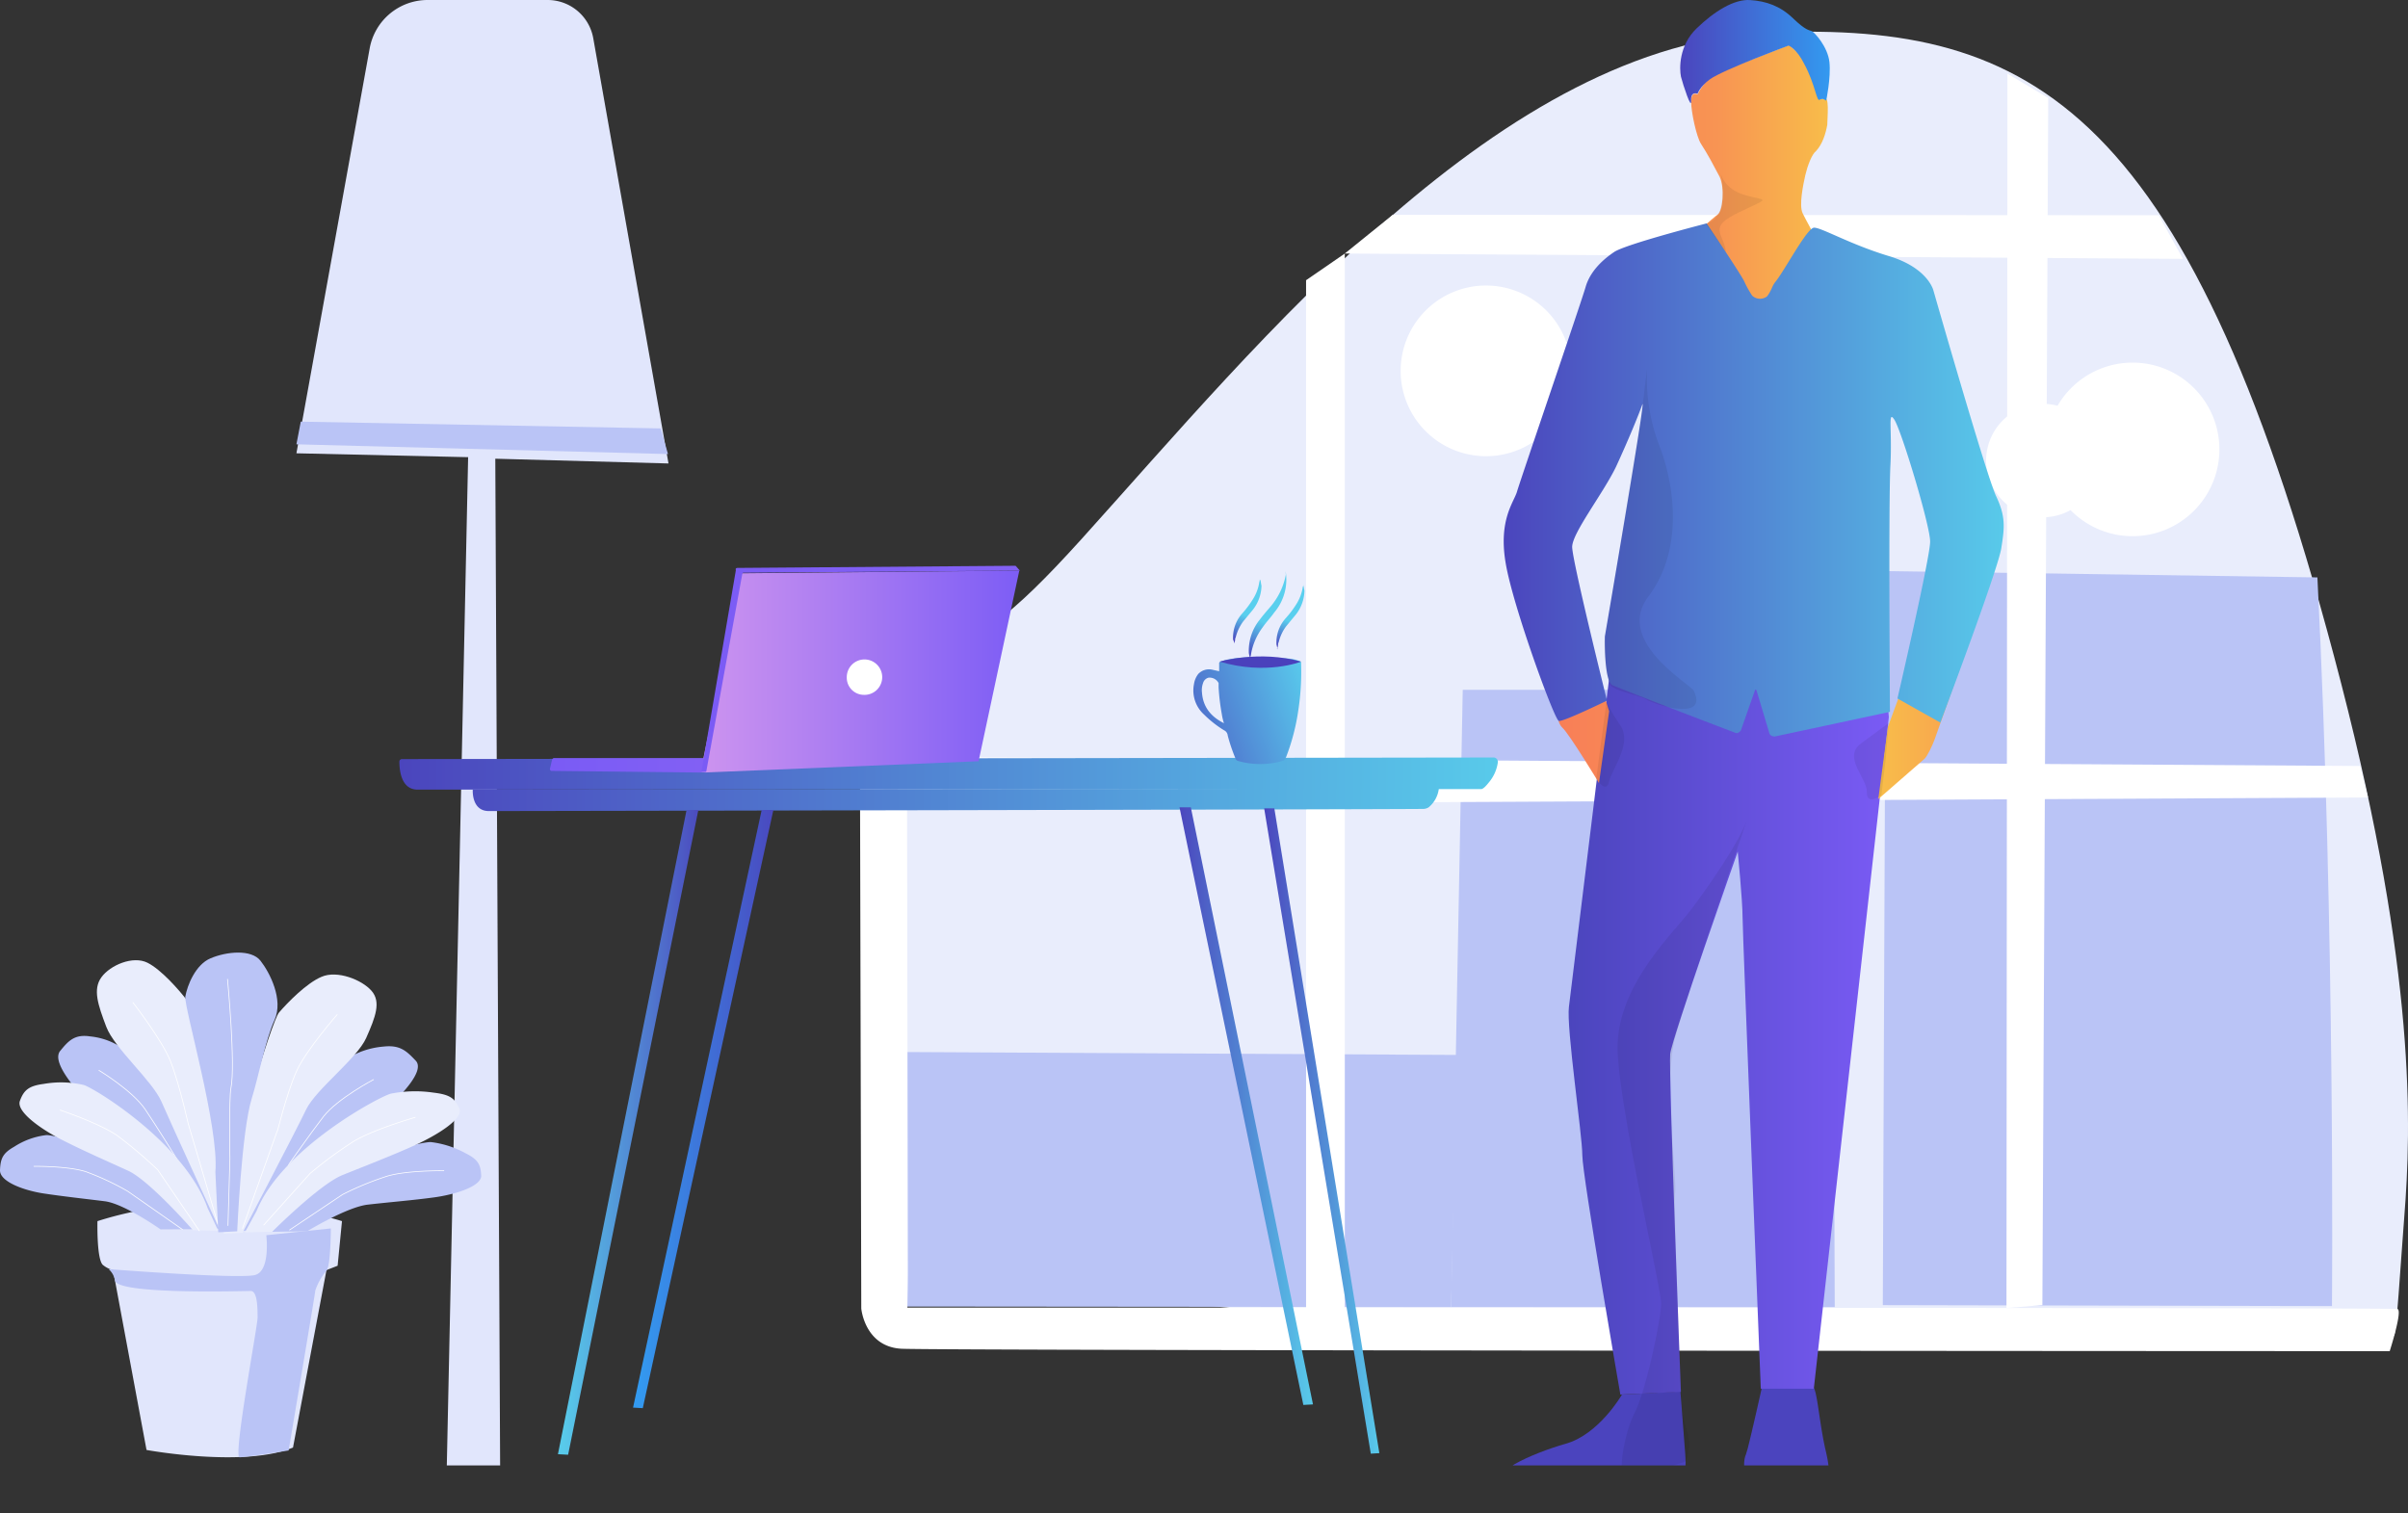 <svg id="Layer_1" data-name="Layer 1" xmlns="http://www.w3.org/2000/svg" xmlns:xlink="http://www.w3.org/1999/xlink" viewBox="0 0 1235.52 776.44"><rect x="0" y="0" width="1235.52" height="776.44" fill="#333333" stroke="none"/><defs><style>.cls-1,.cls-6{fill:none;}.cls-2{clip-path:url(#clip-path);}.cls-3{fill:#e9edfc;}.cls-4{fill:#e1e6fc;}.cls-5{fill:#bac4f6;}.cls-6{stroke:#fff;stroke-linecap:round;stroke-miterlimit:10;stroke-width:0.37px;}.cls-7{fill:#fff;}.cls-8{fill:#4b44be;}.cls-9{fill:url(#linear-gradient);}.cls-10{fill:url(#linear-gradient-2);}.cls-11{fill:url(#linear-gradient-3);}.cls-12{fill:url(#linear-gradient-4);}.cls-13{isolation:isolate;opacity:0.07;}.cls-14{fill:url(#linear-gradient-5);}.cls-15{fill:url(#linear-gradient-6);}.cls-16{fill:url(#linear-gradient-7);}.cls-17{fill:url(#linear-gradient-8);}.cls-18{fill:url(#linear-gradient-9);}.cls-19{fill:url(#linear-gradient-10);}.cls-20{fill:url(#linear-gradient-11);}.cls-21{fill:url(#linear-gradient-12);}.cls-22{fill:url(#linear-gradient-13);}.cls-23{fill:url(#linear-gradient-14);}.cls-24{fill:#4a41bc;}.cls-25{fill:url(#linear-gradient-15);}.cls-26{fill:url(#linear-gradient-16);}.cls-27{fill:url(#linear-gradient-17);}</style><clipPath id="clip-path" transform="translate(-191 -126)"><rect class="cls-1" width="1555" height="878"/></clipPath><linearGradient id="linear-gradient" x1="995.87" y1="223.52" x2="1160.36" y2="223.52" gradientTransform="matrix(1, 0, 0, -1, 0, 878)" gradientUnits="userSpaceOnUse"><stop offset="0" stop-color="#4b45bd"/><stop offset="1" stop-color="#7a5bf5"/></linearGradient><linearGradient id="linear-gradient-2" x1="977.05" y1="535.42" x2="1207.98" y2="535.42" gradientTransform="matrix(1, 0, 0, -1, 0, 878)" gradientUnits="userSpaceOnUse"><stop offset="0" stop-color="#f87b58"/><stop offset="0.41" stop-color="#f89453"/><stop offset="0.71" stop-color="#f8c548"/><stop offset="1" stop-color="#f89c51"/></linearGradient><linearGradient id="linear-gradient-3" x1="962.54" y1="505.74" x2="1219.4" y2="505.74" gradientTransform="matrix(1, 0, 0, -1, 0, 878)" gradientUnits="userSpaceOnUse"><stop offset="0" stop-color="#4b45bd"/><stop offset="1" stop-color="#58caea"/></linearGradient><linearGradient id="linear-gradient-4" x1="1053.22" y1="725.55" x2="1130.46" y2="725.55" gradientTransform="matrix(1, 0, 0, -1, 0, 878)" gradientUnits="userSpaceOnUse"><stop offset="0" stop-color="#4b45bd"/><stop offset="1" stop-color="#339af0"/></linearGradient><linearGradient id="linear-gradient-5" x1="395.92" y1="355.05" x2="959.54" y2="355.05" xlink:href="#linear-gradient-3"/><linearGradient id="linear-gradient-6" x1="395.73" y1="341.58" x2="959.3" y2="341.58" xlink:href="#linear-gradient-3"/><linearGradient id="linear-gradient-7" x1="839.63" y1="171.61" x2="898.61" y2="171.61" xlink:href="#linear-gradient-3"/><linearGradient id="linear-gradient-8" x1="552.33" y1="170.93" x2="480.3" y2="170.93" xlink:href="#linear-gradient-3"/><linearGradient id="linear-gradient-9" x1="590.65" y1="182.88" x2="518.62" y2="182.88" xlink:href="#linear-gradient-4"/><linearGradient id="linear-gradient-10" x1="795.72" y1="184.39" x2="864.18" y2="184.39" xlink:href="#linear-gradient-3"/><linearGradient id="linear-gradient-11" x1="550.42" y1="407.4" x2="714" y2="407.4" gradientTransform="matrix(1, 0, 0, -1, 0, 878)" gradientUnits="userSpaceOnUse"><stop offset="0" stop-color="#cd94ef"/><stop offset="1" stop-color="#7d5df5"/></linearGradient><linearGradient id="linear-gradient-12" x1="473.17" y1="359.31" x2="552.74" y2="359.31" gradientTransform="matrix(1, 0, 0, -1, 0, 878)" gradientUnits="userSpaceOnUse"><stop offset="0" stop-color="#7a5bf5"/><stop offset="1" stop-color="#8260f4"/></linearGradient><linearGradient id="linear-gradient-13" x1="550.41" y1="408.77" x2="713.95" y2="408.77" gradientTransform="matrix(1, 0, 0, -1, 0, 878)" gradientUnits="userSpaceOnUse"><stop offset="0" stop-color="#7a5bf5"/><stop offset="0.71" stop-color="#8260f4"/></linearGradient><linearGradient id="linear-gradient-14" x1="867.45" y1="398.98" x2="776.8" y2="367.47" gradientTransform="matrix(1, 0, 0, -1, 0, 878)" gradientUnits="userSpaceOnUse"><stop offset="0" stop-color="#59cfee"/><stop offset="1" stop-color="#4a41bc"/></linearGradient><linearGradient id="linear-gradient-15" x1="839.7" y1="432.65" x2="831.55" y2="414.64" xlink:href="#linear-gradient-14"/><linearGradient id="linear-gradient-16" x1="830.22" y1="436.16" x2="825.17" y2="422.41" xlink:href="#linear-gradient-14"/><linearGradient id="linear-gradient-17" x1="852.26" y1="433.45" x2="847.15" y2="419.52" xlink:href="#linear-gradient-14"/></defs><g class="cls-2"><path class="cls-3" d="M646.1,743.47c8.46-102-22.9-251.27,13.69-272.17,36.33-20.4,48.53-27.11,86.11-68.66,91.59-101.5,215.53-254.75,354.15-260,133.65-5,215.53,37.07,292.19,334.12,38.33,148.52,36.09,226.89,32.35,273.91-2,25.87-4,59.46-5.22,60.7C1417.38,813.13,639.13,828.31,646.1,743.47Z" transform="translate(-191 -126)"/><path class="cls-4" d="M431.19,360.6l-10.95,518c0,3.74,10,2.49,12.45,2.49h14.93l-2.49-519.7L534,363.83,495.4,145.65A23.78,23.78,0,0,0,472,126H410.54a30.2,30.2,0,0,0-29.87,24.88L343.09,358.61Z" transform="translate(-191 -126)"/><path class="cls-4" d="M241,752.63s-.5,20.4,3,22.64a13.4,13.4,0,0,0,5,2.48l17.18,92.3s50,9.21,75.16-1.24l17.17-91.06,5.72-2.23,2.24-22.89S305,732.23,241,752.63Z" transform="translate(-191 -126)"/><path class="cls-5" d="M246.75,777.26s67.2,5.22,75.17,3,5.72-20.4,5.72-20.4l33.1-3.48s0,19.41-2.24,21.64a31.66,31.66,0,0,0-5.72,10.2c0,1.25-13.69,82.1-13.69,82.1s-21.66,3.48-25.14,3.48,9.21-67.17,9.21-71.64,0-13.69-3.49-13.69-69.18,2-69.68-5.47A10.22,10.22,0,0,0,246.75,777.26Z" transform="translate(-191 -126)"/><path class="cls-5" d="M273.38,756.86s-18.66-13.19-28.62-14.43-21.4-2.49-31.36-4-22.64-6-22.4-12,1.5-8.7,7.22-11.94a38.62,38.62,0,0,1,16.43-6c4.48-.5,49.27,11.2,67.94,39.06l7.47,9.21Z" transform="translate(-191 -126)"/><path class="cls-5" d="M208.43,724.51s17.17-.24,26.62,2.74a139.4,139.4,0,0,1,21.41,10l28.12,19.65" transform="translate(-191 -126)"/><path class="cls-6" d="M208.43,724.51s17.17-.24,26.62,2.74a139.4,139.4,0,0,1,21.41,10l28.12,19.65" transform="translate(-191 -126)"/><path class="cls-5" d="M293.05,756.11s-21.91-29.61-30.37-37.82-18.42-17.91-26.63-26.62-18.42-21.14-14.18-26.37,7.46-8.7,15.43-7.46a35.39,35.39,0,0,1,17.17,6.47c4.48,2.74,44,40.55,49.77,83.84l5.73,8.71Z" transform="translate(-191 -126)"/><path class="cls-6" d="M241.77,675.26s16.93,10.2,23.65,19.9c6.22,9.2,16.18,25.37,16.18,25.37L293,751.63" transform="translate(-191 -126)"/><path class="cls-3" d="M304,757.6s-25.38-55.23-30.11-66.17-24.14-27.37-28.37-38.56-7-19.16-2.49-25.38,16.18-11.2,23.64-7.46c7,3.48,16.18,13.93,20.16,19.15,3.24,4.23,23.89,79.12,22.15,96.53l4,22.14Z" transform="translate(-191 -126)"/><path class="cls-6" d="M259.2,640.43s14.68,18.9,19.16,29.85c5,12.44,10,36.07,9.21,32.34l15.18,51.25" transform="translate(-191 -126)"/><path class="cls-3" d="M290.06,757.35s-22.4-25.62-33.35-30.6-23.4-10.45-34.1-15.92-23.39-14.43-21.4-19.9,4.48-7.71,12.19-8.71a51.42,51.42,0,0,1,20.41.5c5,1.24,51.77,29.6,63.71,63.19L303,757.6Z" transform="translate(-191 -126)"/><path class="cls-6" d="M221.86,695.66s19.42,6.46,29.12,12.93a231.74,231.74,0,0,1,20.91,17.67l21.4,31.34" transform="translate(-191 -126)"/><path class="cls-5" d="M348.54,757.85s20.41-12.44,31.11-13.68,23.15-2.24,34.1-3.73,24.39-5.73,24.14-11.2-1.49-8.21-8-11.44a49,49,0,0,0-17.67-5.72c-4.73-.5-53.26,10.69-73.67,37.31l-8.21,8.71Z" transform="translate(-191 -126)"/><path class="cls-5" d="M418.73,726.76s-18.67-.25-28.87,2.73A155.54,155.54,0,0,0,366.71,739l-27.12,18.16" transform="translate(-191 -126)"/><path class="cls-6" d="M418.73,726.76s-18.67-.25-28.87,2.73A155.54,155.54,0,0,0,366.71,739l-27.12,18.16" transform="translate(-191 -126)"/><path class="cls-5" d="M327.14,757.11s23.64-28.37,32.85-36.33,19.91-17.16,28.87-25.37,20.16-20.15,15.43-25.13-8-8.21-16.67-7.21A41.45,41.45,0,0,0,369,669.29c-4.73,2.73-47.53,38.81-53.76,80.1L309,757.85Z" transform="translate(-191 -126)"/><path class="cls-6" d="M382.64,680s-18.41,9.71-25.63,18.91c-6.72,8.71-17.67,24.38-17.67,24.38l-12.2,29.61" transform="translate(-191 -126)"/><path class="cls-3" d="M315.44,758.6s27.63-52.74,32.61-63.19,26.13-26.12,30.86-36.82,7.71-18.41,2.74-24.13S364,623.76,356,627.24c-7.71,3.24-17.42,13.19-21.9,18.41-3.49,4-25.88,75.63-24.14,92.3l-4.23,21.15Z" transform="translate(-191 -126)"/><path class="cls-5" d="M312.71,757.85s2.24-51.5,7.46-68.17c3.49-11.19,7-29.85,11.7-40.3S329.38,625,324.65,619s-17.42-4.73-25.63-1.24c-7.72,3.23-11.95,13.93-12.94,19.65-.75,5.23,17.42,67.17,15.43,90.06L303,758.35Z" transform="translate(-191 -126)"/><path class="cls-6" d="M364,646.65s-15.68,17.91-20.66,28.61c-5.48,11.94-10.7,34.58-10,30.84l-17.92,50.26" transform="translate(-191 -126)"/><path class="cls-3" d="M330.62,758.1S355,733.72,366.71,729s25.39-10,36.84-15.17,25.38-13.69,23.14-18.91S422,687.7,413.5,686.7a64.47,64.47,0,0,0-21.9.5c-5.48,1.24-56,28.11-68.94,60.2l-6,11Z" transform="translate(-191 -126)"/><path class="cls-6" d="M404,699.39s-20.9,6-31.36,12.19A212,212,0,0,0,350,728.25l-23.65,26.37" transform="translate(-191 -126)"/><path class="cls-6" d="M307.73,628.49s4.23,44,1.74,56c-1,5-.5,36.07-.5,36.07l-1,34.34" transform="translate(-191 -126)"/><path class="cls-5" d="M345.33,342.37,530,345.85,533.73,359l-190.64-5Z" transform="translate(-191 -126)"/><path class="cls-5" d="M1158.54,433l-1.49,362.73,230.46.49s1.74-191.06-7.47-373.92l-221-3.23Z" transform="translate(-191 -126)"/><path class="cls-5" d="M941.52,480l-6,316.7h196.87L1131.16,480Z" transform="translate(-191 -126)"/><path class="cls-5" d="M655.55,665.85l283.23,1.49-3.24,129.37-279-.25Z" transform="translate(-191 -126)"/><path class="cls-7" d="M632.16,483.25l.75,314.21s1.74,19.65,20.65,20.65,763.57,1.24,763.57,1.24,6.72-20.9,4-21.64S656.55,797,656.55,797s.25-11.19.25-18.16c0-8-.5-305-.5-305A147.74,147.74,0,0,1,632.16,483.25Z" transform="translate(-191 -126)"/><path class="cls-7" d="M648.59,514.34,1402,519.07l4,16.17L648.59,539Z" transform="translate(-191 -126)"/><path class="cls-7" d="M861.13,269.79V797.21L881,798.7V256.11Z" transform="translate(-191 -126)"/><path class="cls-7" d="M1221,163.81l-.5,633.4,18.42-1.49,3-619.47Z" transform="translate(-191 -126)"/><path class="cls-7" d="M881,256.11l430.06,2.73-12.44-22.39-393-.24Z" transform="translate(-191 -126)"/><path class="cls-7" d="M953.46,360.1a43.79,43.79,0,1,0-43.8-43.79A43.79,43.79,0,0,0,953.46,360.1Z" transform="translate(-191 -126)"/><path class="cls-7" d="M996,358.86a28.61,28.61,0,1,0-28.62-28.61A28.61,28.61,0,0,0,996,358.86Z" transform="translate(-191 -126)"/><path class="cls-7" d="M1285.22,401.15a44.54,44.54,0,1,0-44.55-44.54A44.54,44.54,0,0,0,1285.22,401.15Z" transform="translate(-191 -126)"/><path class="cls-7" d="M1239.18,391.45a29.11,29.11,0,1,0-29.12-29.11A29.12,29.12,0,0,0,1239.18,391.45Z" transform="translate(-191 -126)"/><path class="cls-8" d="M1127.7,870.2c-3.29-14-4.39-32.15-6.59-32.42h-2.48l-23.64.27s-5,22.54-7.42,31.88c-.28.55-.55,2.2-1.1,3.3a15.2,15.2,0,0,0-.55,4.94c.55,8.52,3.85,15.94,11.27,19.51,8.52,4.13,14.84,8.25,23.64,0C1129.9,889.44,1131,884.22,1127.7,870.2Z" transform="translate(-191 -126)"/><path class="cls-8" d="M1053.2,840l-30,1.65s-11.82,20.61-29.14,25.29c-16.22,4.67-43.17,15.93-31.07,22.53,8.8,5.22,66.25.55,80.28,1.65,10.44.82,13.47-5.5,12.37-19.51C1054.85,860.86,1053.2,840,1053.2,840Z" transform="translate(-191 -126)"/><path class="cls-9" d="M1017.46,467.34S997.39,632,996,642.67s6.87,65.67,6.87,76.12,19.52,122.83,19.52,122.83l31.07-1.37s-6.33-165.43-5.5-173.4S1082.62,563,1082.62,563s2.47,25.29,2.47,33.53,9.35,242.1,9.35,242.1h27.21L1160.14,494l-.55-6.6Z" transform="translate(-191 -126)"/><path class="cls-10" d="M1109,149.12s-30,11.54-36.56,14.29-10.45,11-10.45,11-3.3-1.92-3.3,3.57,2.75,18.14,5,21.71c3.57,5.5,6.6,11.27,9.62,17,2.75,5.77,1.65,17.86-1.1,19.51s-53.33,47.27-53.33,47.27L977.05,412.38l5.5,40.67,8.52,40.12s-1.65,3,1.65,6.32c3.58,3.3,18.7,28.31,18.7,28.31l5.22-36.83-17-54.41-6-45.89,40.13-81.89,138.83,24.73,15.13,89.31-28.05,76.12-4.94,37.1,23.64-20.61c1.37-1.1,4.12-6.87,5.22-9.89l14-39.57L1208,402.76s-87.7-158-92.1-167.36c-1.92-4.12.28-14.56,1.38-19.51,1.1-4.67,3.3-10.71,5.5-12.36,3.29-3.57,4.94-8.8,5.77-13.47,0-3.3,1.37-16.21-1.93-13.19-.55.83-3-3-4.12-8.24C1120.56,160.38,1115.06,154.06,1109,149.12Z" transform="translate(-191 -126)"/><path class="cls-11" d="M1097.74,278a5.88,5.88,0,0,1-7.7-.27,50.5,50.5,0,0,1-4.12-7.42c-2.2-4.4-19.25-29.68-19.25-29.68s-40.68,10.44-47.28,14.56c-6.6,4.4-12.65,10.44-14.85,18.14s-33.54,99.2-35.19,105c-1.65,5.5-9.62,14.57-5.77,36.83,3.85,22.53,25,80.24,27.22,80.79s24.74-10.44,24.74-10.44-17.87-71.73-17.87-78.87,15.94-27.48,22.54-41.22c6.33-13.74,11.27-25.83,13.47-31.88s-19.24,119-19.24,119-.55,22.81,3.85,25c4.12,1.92,52,20.33,63,24.46,1.1.55,2.48-.28,3-1.38l7.14-20.33c0-.28.28-.55.55-.28a.27.27,0,0,1,.28.28l6.6,22c.27,1.1,1.65,1.65,2.75,1.65l59.1-12.64s-.82-108.82.28-127.24c.82-17.86-1.38-27.75,1.92-22.8,3.58,5.22,18.42,54.41,18.42,62.65s-16.77,80.52-16.77,80.52l22,12.36s30-79.41,31.34-89.86c1.65-10.44,2.2-15.93-2.74-26.38S1183,275,1183,275s-2.75-11.54-22.82-17.59-34.91-14.84-38.49-14.56-14.57,21.16-19.51,27.48C1099.94,273.05,1100.49,274.15,1097.74,278Z" transform="translate(-191 -126)"/><path class="cls-12" d="M1108.74,149.39s-33.54,12.37-40.42,17.31c-5.22,3.85-6.32,7.42-6.32,7.42s-3.57-1.64-3.3,3.58-4.12-8-5.22-12.37c-.83-4.12-1.1-15.94,8-24.73s19.24-15.12,27.49-14.57,15.4,3,22,9.35,8.25,6,9.63,6.59,8.24,8,9.07,15.94S1128,177.7,1128,177.7s-1.65-1.65-3.3-.55c-1.65,1.37-2.2-7.7-8-18.41C1112.86,151,1108.74,149.39,1108.74,149.39Z" transform="translate(-191 -126)"/><path class="cls-13" d="M1087.57,546.21c-3.85,11.27-18.7,33-28.59,46.17s-39.87,40.67-37.94,74.47c1.92,33.53,22.27,120.09,22.27,128.06,0,7.69-7.7,44.52-13.47,55.78s-8.53,31.61-5.5,31.61a83,83,0,0,0,16.22-2.2,126.13,126.13,0,0,0,14.57-3.85c1.92-.82,2.47-7.42,2.47-7.42a25.2,25.2,0,0,0-.82-8,69.92,69.92,0,0,1-3-12.64c-1.1-31.6-4.12-105-3.3-109.92,1.1-9.62-6.59-58,.55-81.62C1057.88,632.5,1087.57,546.21,1087.57,546.21Z" transform="translate(-191 -126)"/><path class="cls-13" d="M1015.27,486,1010,525.6s5.23,8.24,6.6,1.37c1.65-6.87,12.37-19.78,5.5-29.13C1015.82,488.5,1015.27,486,1015.27,486Z" transform="translate(-191 -126)"/><path class="cls-13" d="M1160.14,497l-1.65,19-2.19,18.14s-7.7,5.49-7.43-1.65-12.64-17.86-3-25S1160.14,497,1160.14,497Z" transform="translate(-191 -126)"/><path class="cls-13" d="M1066.4,241.18c1.37-.28-6.32,1.64.55-.55,11.82-3.85,6.87-26.11,6.87-26.11s1.1,8.24,12.37,11.54,14,.83-2.75,8.8-8,10.44-6.87,20.61" transform="translate(-191 -126)"/><path class="cls-13" d="M1032.86,341.76l-18.69,113.49s.27,20.33,3.84,23.08,15.67,4.95,18.15,6.87c2.75,1.93,31.61,11.54,23.92-4.67-1.65-3.57-40.69-25.28-23.37-48.36,17.32-22.81,14.29-54.42,6-76.68a96.72,96.72,0,0,1-6.6-40.39Z" transform="translate(-191 -126)"/><path class="cls-14" d="M397.29,515.53a1.3,1.3,0,0,0-1.37,1.38c0,4.12.82,14.29,9.35,14.29,9.89,0,515.18-.28,545.7-.28,1.1,0,2.75-1.92,3.85-3.3a20.31,20.31,0,0,0,4.67-10.16,2.26,2.26,0,0,0-1.92-2.75H957Z" transform="translate(-191 -126)"/><path class="cls-15" d="M433.58,531.2s-.82,11,8.25,11c8.8,0,452.78-.83,479.45-1.1a5.33,5.33,0,0,0,2.75-.82,14.68,14.68,0,0,0,5.22-9.62Z" transform="translate(-191 -126)"/><path class="cls-16" d="M839.63,540.82h5.22l53.88,330.86-4.39.28Z" transform="translate(-191 -126)"/><path class="cls-17" d="M549.32,541.64h-6.05l-66,330.59,5.23.27Z" transform="translate(-191 -126)"/><path class="cls-18" d="M587.81,541.64h-6l-66,306.68,5,.28Z" transform="translate(-191 -126)"/><path class="cls-19" d="M796.19,540.27H802l62.68,306.4-4.95.28Z" transform="translate(-191 -126)"/><path class="cls-20" d="M552.9,522.4l140.2-5.77L714,418.8l-142.41,1.37-21.17,102" transform="translate(-191 -126)"/><path class="cls-7" d="M634,482.56a9.09,9.09,0,1,0-8.53-9.07A8.81,8.81,0,0,0,634,482.56Z" transform="translate(-191 -126)"/><path class="cls-21" d="M551.8,515H475.37c-.55,0-.82.28-1.1.83l-1.1,4.67c0,.55.28,1.1.83,1.1h.27l76.15.82c.55,0,.83-.27,1.1-.82l1.38-5.22A1.42,1.42,0,0,0,551.8,515Z" transform="translate(-191 -126)"/><path class="cls-22" d="M569.39,417.43l142.41-1.1c.27,0,.27,0,.55.27l1.92,2.2-141.85,1.1a.58.58,0,0,0-.55.55L553.45,521.58a.6.6,0,0,1-.55.55h-1.38a.6.6,0,0,1-.55-.55l17.6-103.05C568.29,418,568.57,417.43,569.39,417.43Z" transform="translate(-191 -126)"/><path class="cls-23" d="M816.54,470.46c-1.1-.27-2.48-.55-3.58-.82a7.61,7.61,0,0,0-7.14,2.2,11.11,11.11,0,0,0-2.2,5.22,16.68,16.68,0,0,0,5.22,15.66,56.25,56.25,0,0,0,10.17,8,3.32,3.32,0,0,1,1.93,2.75,89.6,89.6,0,0,0,4.12,12.09c.28.55.55.55.83.83a42,42,0,0,0,22.54.27c1.65-.55,1.65-.55,2.47-2.2A110.15,110.15,0,0,0,857.22,490a130.67,130.67,0,0,0,1.38-23.09c0-1.37,0-1.37-1.38-1.92a20.32,20.32,0,0,0-7.14-1.1c-6.05-.55-12.37-.55-18.7-.55a58.09,58.09,0,0,0-11.82,1.37l-2.47.83c-.28.27-.55.27-.55.82ZM819,497.12c-6.6-3.3-10.72-8.24-11.27-15.66a10.65,10.65,0,0,1,.55-4.95,4,4,0,0,1,2.75-2.75,5.19,5.19,0,0,1,5.22,2.75v2.2a112.41,112.41,0,0,0,1.65,13.74A29.24,29.24,0,0,0,819,497.12Z" transform="translate(-191 -126)"/><path class="cls-24" d="M816.81,465.52s20.35-6,41.79,0C858.6,465.52,840.73,472.66,816.81,465.52Z" transform="translate(-191 -126)"/><path class="cls-25" d="M850.63,419.08a26,26,0,0,1-5.78,21.16c-1.92,2.74-4.12,4.94-6,7.69a31.94,31.94,0,0,0-6,14c0,.54-.55,1.64-.55,2.19,0-1.37-.55-2.19-.55-3.57a25.38,25.38,0,0,1,5.77-16.76c1.65-2.2,3.58-4.4,5.22-6.32a35.48,35.48,0,0,0,8-16.49" transform="translate(-191 -126)"/><path class="cls-26" d="M824.24,456.17a4,4,0,0,0-.55-1.92,18.5,18.5,0,0,1,4.95-13.74,52.12,52.12,0,0,0,4.94-6.59,22.77,22.77,0,0,0,3.58-9.35c.27-.55.27-2.2.27-1.1l.28.28c.27.82.27,1.92.55,2.75a20.56,20.56,0,0,1-4.4,12.36l-5,6.05a22.82,22.82,0,0,0-3.85,8.24,1.69,1.69,0,0,0-.27,1.1A7.1,7.1,0,0,1,824.24,456.17Z" transform="translate(-191 -126)"/><path class="cls-27" d="M846.5,459.2a21,21,0,0,0-.55-2.48A18.6,18.6,0,0,1,850.9,443a50.84,50.84,0,0,0,5-6.59,22.91,22.91,0,0,0,3.57-9.34c.28-.28.55-2.2.28-.83v.28c.27.82.27,1.64.55,2.47a20.53,20.53,0,0,1-4.4,12.36l-5,6.05a22.82,22.82,0,0,0-3.85,8.24,1.69,1.69,0,0,0-.27,1.1,6.53,6.53,0,0,1-.55,2.2Z" transform="translate(-191 -126)"/></g></svg>